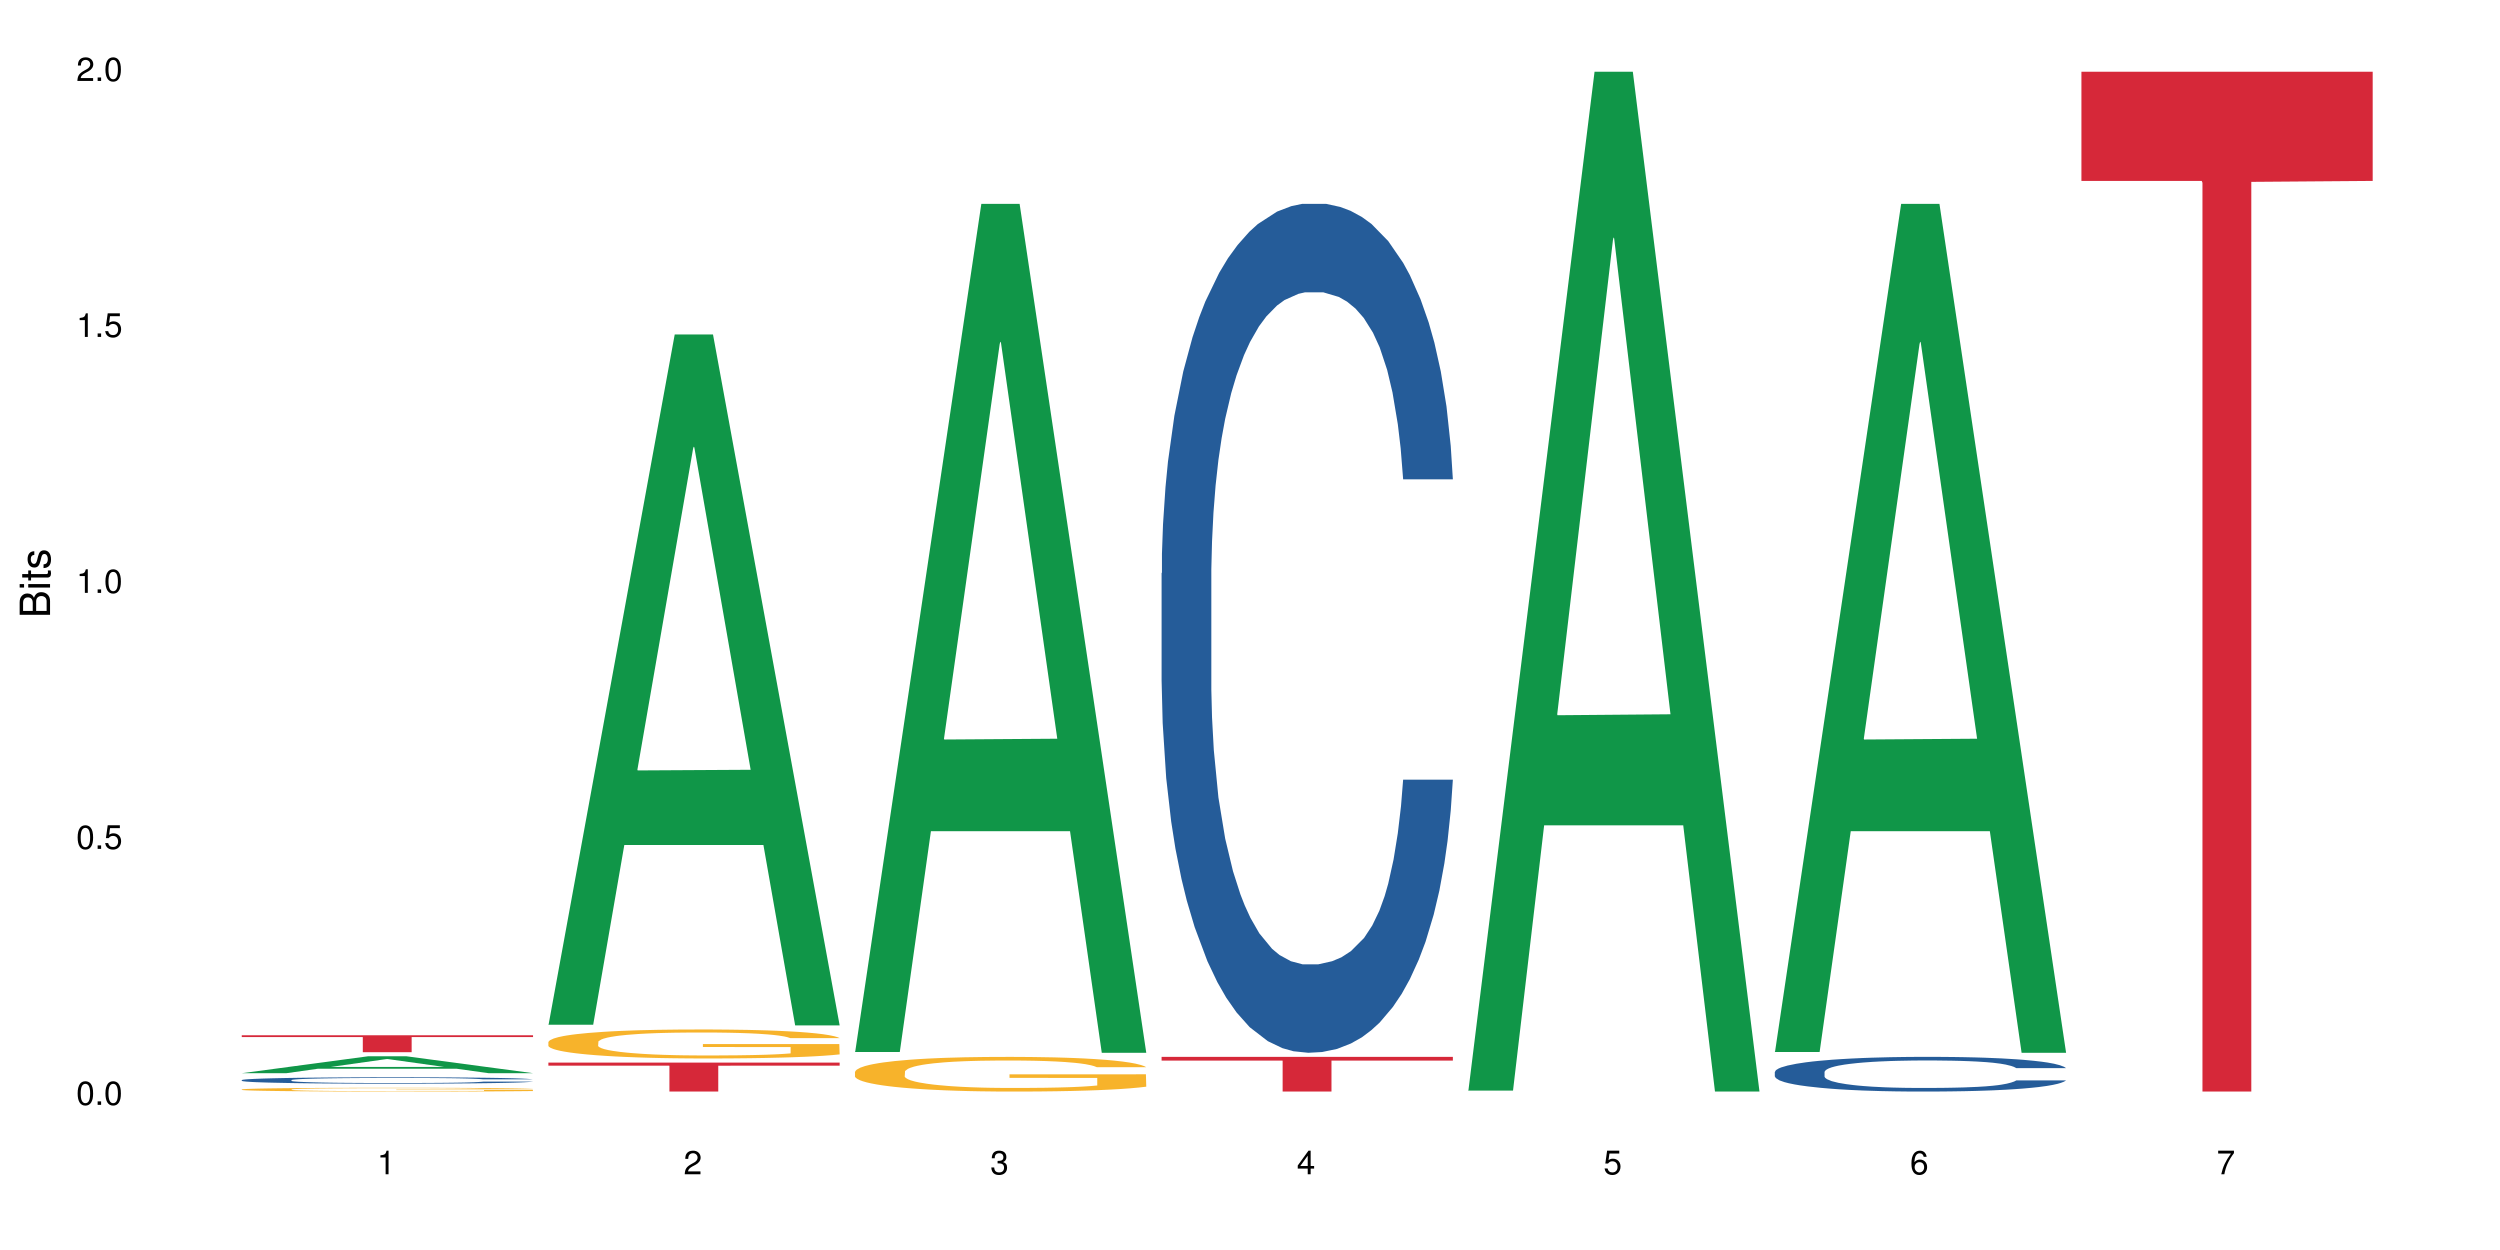 <?xml version="1.0" encoding="UTF-8"?>
<svg xmlns="http://www.w3.org/2000/svg" xmlns:xlink="http://www.w3.org/1999/xlink" width="720pt" height="360pt" viewBox="0 0 720 360" version="1.1">
<defs>
<g>
<symbol overflow="visible" id="glyph0-0">
<path style="stroke:none;" d=""/>
</symbol>
<symbol overflow="visible" id="glyph0-1">
<path style="stroke:none;" d="M 2.641 -6.797 C 2 -6.797 1.422 -6.531 1.078 -6.047 C 0.641 -5.453 0.406 -4.547 0.406 -3.297 C 0.406 -1 1.188 0.219 2.641 0.219 C 4.078 0.219 4.859 -1 4.859 -3.234 C 4.859 -4.562 4.656 -5.438 4.203 -6.047 C 3.844 -6.531 3.281 -6.797 2.641 -6.797 Z M 2.641 -6.047 C 3.547 -6.047 4 -5.125 4 -3.312 C 4 -1.375 3.562 -0.484 2.625 -0.484 C 1.734 -0.484 1.281 -1.422 1.281 -3.281 C 1.281 -5.141 1.734 -6.047 2.641 -6.047 Z M 2.641 -6.047 "/>
</symbol>
<symbol overflow="visible" id="glyph0-2">
<path style="stroke:none;" d="M 1.828 -1 L 0.828 -1 L 0.828 0 L 1.828 0 Z M 1.828 -1 "/>
</symbol>
<symbol overflow="visible" id="glyph0-3">
<path style="stroke:none;" d="M 4.562 -6.797 L 1.062 -6.797 L 0.547 -3.094 L 1.328 -3.094 C 1.719 -3.562 2.047 -3.734 2.578 -3.734 C 3.484 -3.734 4.062 -3.109 4.062 -2.094 C 4.062 -1.125 3.484 -0.531 2.578 -0.531 C 1.828 -0.531 1.375 -0.906 1.188 -1.672 L 0.328 -1.672 C 0.453 -1.109 0.547 -0.844 0.75 -0.594 C 1.125 -0.078 1.828 0.219 2.594 0.219 C 3.969 0.219 4.922 -0.781 4.922 -2.219 C 4.922 -3.562 4.031 -4.484 2.719 -4.484 C 2.25 -4.484 1.859 -4.359 1.469 -4.062 L 1.734 -5.969 L 4.562 -5.969 Z M 4.562 -6.797 "/>
</symbol>
<symbol overflow="visible" id="glyph0-4">
<path style="stroke:none;" d="M 2.484 -4.844 L 2.484 0 L 3.328 0 L 3.328 -6.797 L 2.766 -6.797 C 2.469 -5.75 2.281 -5.609 0.984 -5.453 L 0.984 -4.844 Z M 2.484 -4.844 "/>
</symbol>
<symbol overflow="visible" id="glyph0-5">
<path style="stroke:none;" d="M 4.859 -0.828 L 1.281 -0.828 C 1.359 -1.391 1.672 -1.75 2.5 -2.234 L 3.469 -2.75 C 4.406 -3.266 4.906 -3.969 4.906 -4.812 C 4.906 -5.375 4.672 -5.906 4.266 -6.266 C 3.859 -6.625 3.375 -6.797 2.719 -6.797 C 1.859 -6.797 1.219 -6.5 0.844 -5.922 C 0.609 -5.562 0.5 -5.125 0.484 -4.438 L 1.328 -4.438 C 1.359 -4.906 1.406 -5.188 1.531 -5.406 C 1.75 -5.812 2.188 -6.062 2.703 -6.062 C 3.469 -6.062 4.031 -5.516 4.031 -4.781 C 4.031 -4.25 3.719 -3.797 3.125 -3.438 L 2.234 -2.938 C 0.812 -2.141 0.406 -1.5 0.328 0 L 4.859 0 Z M 4.859 -0.828 "/>
</symbol>
<symbol overflow="visible" id="glyph0-6">
<path style="stroke:none;" d="M 2.125 -3.125 L 2.578 -3.125 C 3.516 -3.125 3.984 -2.703 3.984 -1.891 C 3.984 -1.031 3.469 -0.531 2.578 -0.531 C 1.656 -0.531 1.203 -0.984 1.156 -1.969 L 0.312 -1.969 C 0.344 -1.422 0.438 -1.078 0.609 -0.766 C 0.953 -0.109 1.625 0.219 2.547 0.219 C 3.953 0.219 4.859 -0.609 4.859 -1.906 C 4.859 -2.766 4.516 -3.25 3.703 -3.516 C 4.344 -3.766 4.656 -4.25 4.656 -4.938 C 4.656 -6.109 3.875 -6.797 2.578 -6.797 C 1.203 -6.797 0.484 -6.047 0.453 -4.609 L 1.297 -4.609 C 1.312 -5.016 1.344 -5.25 1.453 -5.453 C 1.641 -5.828 2.062 -6.062 2.594 -6.062 C 3.344 -6.062 3.797 -5.625 3.797 -4.906 C 3.797 -4.422 3.609 -4.141 3.25 -3.984 C 3.016 -3.891 2.719 -3.844 2.125 -3.844 Z M 2.125 -3.125 "/>
</symbol>
<symbol overflow="visible" id="glyph0-7">
<path style="stroke:none;" d="M 3.141 -1.625 L 3.141 0 L 3.984 0 L 3.984 -1.625 L 4.984 -1.625 L 4.984 -2.391 L 3.984 -2.391 L 3.984 -6.797 L 3.359 -6.797 L 0.266 -2.516 L 0.266 -1.625 Z M 3.141 -2.391 L 1 -2.391 L 3.141 -5.359 Z M 3.141 -2.391 "/>
</symbol>
<symbol overflow="visible" id="glyph0-8">
<path style="stroke:none;" d="M 4.781 -5.031 C 4.609 -6.141 3.891 -6.797 2.844 -6.797 C 2.094 -6.797 1.422 -6.438 1.031 -5.828 C 0.609 -5.172 0.406 -4.344 0.406 -3.094 C 0.406 -1.953 0.578 -1.234 0.984 -0.625 C 1.359 -0.078 1.953 0.219 2.703 0.219 C 3.984 0.219 4.922 -0.734 4.922 -2.078 C 4.922 -3.344 4.062 -4.234 2.844 -4.234 C 2.172 -4.234 1.641 -3.969 1.281 -3.469 C 1.281 -5.125 1.828 -6.047 2.797 -6.047 C 3.391 -6.047 3.797 -5.672 3.938 -5.031 Z M 2.734 -3.484 C 3.547 -3.484 4.062 -2.922 4.062 -2 C 4.062 -1.156 3.484 -0.531 2.703 -0.531 C 1.922 -0.531 1.328 -1.188 1.328 -2.047 C 1.328 -2.891 1.906 -3.484 2.734 -3.484 Z M 2.734 -3.484 "/>
</symbol>
<symbol overflow="visible" id="glyph0-9">
<path style="stroke:none;" d="M 4.984 -6.797 L 0.438 -6.797 L 0.438 -5.969 L 4.109 -5.969 C 2.5 -3.656 1.828 -2.234 1.328 0 L 2.219 0 C 2.594 -2.172 3.453 -4.047 4.984 -6.094 Z M 4.984 -6.797 "/>
</symbol>
<symbol overflow="visible" id="glyph1-0">
<path style="stroke:none;" d=""/>
</symbol>
<symbol overflow="visible" id="glyph1-1">
<path style="stroke:none;" d="M 0 -0.953 L 0 -4.891 C 0 -5.719 -0.234 -6.344 -0.734 -6.797 C -1.188 -7.234 -1.812 -7.469 -2.5 -7.469 C -3.547 -7.469 -4.188 -7 -4.625 -5.875 C -4.984 -6.672 -5.641 -7.094 -6.531 -7.094 C -7.156 -7.094 -7.734 -6.859 -8.141 -6.391 C -8.562 -5.938 -8.75 -5.344 -8.75 -4.5 L -8.75 -0.953 Z M -4.984 -2.062 L -7.766 -2.062 L -7.766 -4.219 C -7.766 -4.844 -7.688 -5.203 -7.453 -5.5 C -7.219 -5.812 -6.859 -5.969 -6.375 -5.969 C -5.906 -5.969 -5.531 -5.812 -5.297 -5.5 C -5.062 -5.203 -4.984 -4.844 -4.984 -4.219 Z M -0.984 -2.062 L -4 -2.062 L -4 -4.781 C -4 -5.328 -3.859 -5.688 -3.578 -5.953 C -3.297 -6.219 -2.922 -6.359 -2.484 -6.359 C -2.062 -6.359 -1.688 -6.219 -1.406 -5.953 C -1.109 -5.688 -0.984 -5.328 -0.984 -4.781 Z M -0.984 -2.062 "/>
</symbol>
<symbol overflow="visible" id="glyph1-2">
<path style="stroke:none;" d="M -6.281 -1.797 L -6.281 -0.797 L 0 -0.797 L 0 -1.797 Z M -8.75 -1.797 L -8.75 -0.797 L -7.484 -0.797 L -7.484 -1.797 Z M -8.75 -1.797 "/>
</symbol>
<symbol overflow="visible" id="glyph1-3">
<path style="stroke:none;" d="M -6.281 -3.047 L -6.281 -2.016 L -8.016 -2.016 L -8.016 -1.016 L -6.281 -1.016 L -6.281 -0.172 L -5.469 -0.172 L -5.469 -1.016 L -0.719 -1.016 C -0.078 -1.016 0.281 -1.453 0.281 -2.234 C 0.281 -2.469 0.25 -2.719 0.188 -3.047 L -0.641 -3.047 C -0.609 -2.922 -0.594 -2.766 -0.594 -2.562 C -0.594 -2.141 -0.719 -2.016 -1.156 -2.016 L -5.469 -2.016 L -5.469 -3.047 Z M -6.281 -3.047 "/>
</symbol>
<symbol overflow="visible" id="glyph1-4">
<path style="stroke:none;" d="M -4.531 -5.25 C -5.766 -5.25 -6.469 -4.422 -6.469 -2.969 C -6.469 -1.516 -5.719 -0.562 -4.547 -0.562 C -3.562 -0.562 -3.094 -1.062 -2.734 -2.562 L -2.516 -3.484 C -2.344 -4.188 -2.094 -4.469 -1.625 -4.469 C -1.047 -4.469 -0.641 -3.875 -0.641 -3 C -0.641 -2.453 -0.797 -2 -1.062 -1.75 C -1.25 -1.594 -1.422 -1.531 -1.875 -1.469 L -1.875 -0.406 C -0.422 -0.453 0.281 -1.266 0.281 -2.922 C 0.281 -4.5 -0.5 -5.516 -1.719 -5.516 C -2.656 -5.516 -3.172 -4.984 -3.469 -3.734 L -3.703 -2.766 C -3.891 -1.953 -4.156 -1.609 -4.594 -1.609 C -5.172 -1.609 -5.547 -2.125 -5.547 -2.938 C -5.547 -3.75 -5.203 -4.172 -4.531 -4.203 Z M -4.531 -5.25 "/>
</symbol>
</g>
</defs>
<g id="surface4301">
<rect x="0" y="0" width="720" height="360" style="fill:rgb(100%,100%,100%);fill-opacity:1;stroke:none;"/>
<path style=" stroke:none;fill-rule:nonzero;fill:rgb(6.275%,58.824%,28.235%);fill-opacity:1;" d="M 69.629 309.074 L 69.719 309.07 L 106.016 304.207 L 117.039 304.207 L 153.516 309.078 L 140.703 309.078 L 131.559 307.805 L 91.496 307.805 L 82.535 309.074 L 69.629 309.074 L 95.352 307.281 L 127.887 307.277 L 111.664 305.004 L 111.484 305 L 111.305 305.012 L 95.262 307.277 L 95.352 307.281 Z M 69.629 309.074 "/>
<path style=" stroke:none;fill-rule:nonzero;fill:rgb(14.51%,36.078%,60%);fill-opacity:1;" d="M 69.629 311.059 L 69.73 311.059 L 69.73 311.02 L 70.039 310.953 L 70.754 310.871 L 71.473 310.816 L 73.312 310.719 L 75.871 310.621 L 78.531 310.547 L 80.473 310.504 L 82.211 310.469 L 86.203 310.406 L 88.762 310.375 L 91.523 310.348 L 94.898 310.316 L 97.352 310.301 L 102.879 310.273 L 106.969 310.262 L 110.141 310.258 L 116.996 310.258 L 121.086 310.266 L 124.055 310.273 L 127.328 310.285 L 130.09 310.301 L 134.898 310.34 L 139.195 310.387 L 141.141 310.414 L 144.207 310.465 L 146.562 310.516 L 148.199 310.559 L 150.039 310.621 L 151.676 310.699 L 152.902 310.785 L 153.516 310.855 L 139.195 310.855 L 138.48 310.789 L 137.66 310.734 L 136.125 310.668 L 134.59 310.617 L 132.441 310.57 L 130.5 310.535 L 127.84 310.504 L 125.488 310.484 L 123.031 310.469 L 120.68 310.461 L 116.176 310.449 L 110.961 310.449 L 109.016 310.453 L 105.027 310.465 L 102.879 310.477 L 99.809 310.5 L 97.66 310.523 L 95.102 310.559 L 93.363 310.586 L 91.215 310.629 L 89.68 310.668 L 87.941 310.723 L 86.918 310.766 L 85.996 310.812 L 85.18 310.871 L 84.566 310.93 L 84.156 310.992 L 83.953 311.051 L 83.953 311.312 L 84.156 311.375 L 84.668 311.445 L 85.996 311.547 L 87.941 311.637 L 90.191 311.707 L 92.34 311.758 L 93.566 311.781 L 95.203 311.809 L 97.762 311.844 L 101.445 311.875 L 103.594 311.891 L 106.867 311.902 L 110.242 311.91 L 114.746 311.91 L 118.734 311.902 L 121.395 311.895 L 124.156 311.883 L 127.941 311.852 L 130.293 311.824 L 132.34 311.793 L 133.875 311.762 L 134.898 311.734 L 136.434 311.684 L 137.66 311.625 L 138.582 311.566 L 139.195 311.508 L 153.516 311.508 L 152.902 311.574 L 151.984 311.641 L 151.062 311.691 L 149.629 311.75 L 147.992 311.801 L 145.641 311.859 L 143.695 311.898 L 141.141 311.941 L 138.785 311.973 L 136.227 312.004 L 132.441 312.035 L 129.988 312.055 L 127.328 312.07 L 124.156 312.082 L 120.168 312.094 L 115.871 312.102 L 111.879 312.102 L 107.582 312.098 L 104.414 312.094 L 100.219 312.078 L 95 312.047 L 91.215 312.016 L 88.25 311.984 L 85.691 311.949 L 82.828 311.902 L 79.145 311.828 L 76.895 311.773 L 75.359 311.723 L 73.621 311.66 L 72.391 311.598 L 70.961 311.504 L 69.938 311.387 L 69.629 311.293 Z M 69.629 311.059 "/>
<path style=" stroke:none;fill-rule:nonzero;fill:rgb(96.863%,70.196%,16.863%);fill-opacity:1;" d="M 69.629 313.75 L 69.73 313.746 L 69.73 313.727 L 70.141 313.684 L 71.164 313.621 L 72.492 313.57 L 73.926 313.531 L 74.848 313.508 L 76.383 313.48 L 77.711 313.457 L 81.086 313.414 L 85.383 313.371 L 87.738 313.352 L 90.398 313.336 L 94.184 313.316 L 95.922 313.312 L 101.242 313.293 L 107.277 313.285 L 113.926 313.281 L 116.996 313.281 L 121.191 313.285 L 126.918 313.297 L 130.191 313.309 L 132.75 313.316 L 135.41 313.332 L 138.684 313.352 L 141.754 313.375 L 144.207 313.398 L 146.664 313.43 L 148.711 313.461 L 150.449 313.496 L 151.984 313.535 L 152.902 313.57 L 153.516 313.605 L 139.297 313.605 L 138.48 313.57 L 137.559 313.543 L 136.023 313.512 L 134.488 313.488 L 132.953 313.469 L 130.09 313.441 L 127.637 313.426 L 124.566 313.414 L 121.598 313.402 L 118.223 313.398 L 116.176 313.395 L 110.754 313.395 L 105.844 313.402 L 102.98 313.41 L 100.934 313.418 L 98.07 313.434 L 96.332 313.445 L 95.309 313.453 L 92.238 313.484 L 90.191 313.512 L 89.066 313.531 L 87.633 313.562 L 86.613 313.59 L 85.484 313.629 L 84.871 313.656 L 84.055 313.727 L 83.953 313.902 L 84.258 313.941 L 84.871 313.984 L 85.691 314.02 L 86.918 314.055 L 88.145 314.086 L 90.293 314.125 L 92.137 314.148 L 93.566 314.168 L 96.332 314.195 L 97.457 314.203 L 100.117 314.219 L 102.879 314.234 L 106.254 314.246 L 108.812 314.254 L 112.902 314.258 L 118.121 314.258 L 124.258 314.25 L 128.145 314.242 L 130.805 314.234 L 132.547 314.227 L 134.695 314.219 L 136.227 314.207 L 137.66 314.195 L 139.398 314.18 L 139.398 313.941 L 114.133 313.941 L 114.133 313.828 L 153.414 313.828 L 153.516 314.219 L 151.367 314.246 L 148.711 314.27 L 146.152 314.289 L 143.492 314.309 L 139.707 314.324 L 136.637 314.336 L 131.93 314.352 L 127.637 314.359 L 123.133 314.367 L 119.145 314.371 L 114.438 314.371 L 110.242 314.367 L 105.742 314.363 L 102.16 314.355 L 95.613 314.332 L 91.523 314.312 L 88.863 314.293 L 86.102 314.273 L 83.336 314.25 L 80.883 314.223 L 77.609 314.176 L 75.871 314.148 L 74.234 314.113 L 73.004 314.082 L 71.879 314.047 L 71.062 314.016 L 70.242 313.969 L 69.832 313.934 L 69.629 313.902 Z M 69.629 313.75 "/>
<path style=" stroke:none;fill-rule:nonzero;fill:rgb(83.922%,15.686%,22.353%);fill-opacity:1;" d="M 69.629 298.16 L 153.516 298.16 L 153.516 298.68 L 118.555 298.684 L 118.555 303.027 L 104.488 303.027 L 104.488 298.688 L 104.285 298.68 L 69.629 298.68 Z M 69.629 298.16 "/>
<path style=" stroke:none;fill-rule:nonzero;fill:rgb(6.275%,58.824%,28.235%);fill-opacity:1;" d="M 157.934 295.121 L 158.023 294.934 L 194.32 96.328 L 205.344 96.328 L 241.82 295.309 L 229.004 295.309 L 219.863 243.367 L 179.801 243.367 L 170.84 295.121 L 157.934 295.121 L 183.656 221.883 L 216.188 221.695 L 199.965 128.84 L 199.785 128.652 L 199.609 129.211 L 183.566 221.695 L 183.656 221.883 Z M 157.934 295.121 "/>
<path style=" stroke:none;fill-rule:nonzero;fill:rgb(96.863%,70.196%,16.863%);fill-opacity:1;" d="M 157.934 300.066 L 158.035 300.059 L 158.035 299.906 L 158.445 299.562 L 159.469 299.09 L 160.797 298.699 L 162.23 298.395 L 163.148 298.234 L 164.684 298.004 L 166.016 297.836 L 169.391 297.496 L 173.688 297.176 L 176.039 297.035 L 178.699 296.906 L 182.484 296.762 L 184.223 296.707 L 189.543 296.586 L 195.578 296.512 L 202.23 296.488 L 205.297 296.496 L 209.492 296.527 L 215.223 296.609 L 218.496 296.688 L 221.055 296.762 L 223.715 296.859 L 226.988 297.016 L 230.055 297.195 L 232.512 297.379 L 234.965 297.609 L 237.012 297.852 L 238.75 298.121 L 240.285 298.441 L 241.207 298.707 L 241.82 298.973 L 227.602 298.973 L 226.781 298.707 L 225.863 298.5 L 224.328 298.25 L 222.793 298.066 L 221.258 297.922 L 218.395 297.723 L 215.938 297.602 L 212.867 297.496 L 209.902 297.426 L 206.527 297.379 L 204.48 297.363 L 199.059 297.363 L 194.148 297.418 L 191.285 297.48 L 189.238 297.539 L 186.371 297.656 L 184.633 297.746 L 183.609 297.809 L 180.543 298.043 L 178.496 298.258 L 177.371 298.402 L 175.938 298.629 L 174.914 298.836 L 173.789 299.141 L 173.176 299.371 L 172.355 299.891 L 172.254 301.262 L 172.562 301.551 L 173.176 301.863 L 173.992 302.141 L 175.223 302.43 L 176.449 302.648 L 178.598 302.949 L 180.438 303.145 L 181.871 303.277 L 184.633 303.48 L 185.758 303.551 L 188.418 303.688 L 191.18 303.793 L 194.559 303.887 L 197.113 303.934 L 201.207 303.969 L 206.426 303.969 L 212.562 303.926 L 216.449 303.863 L 219.109 303.801 L 220.848 303.75 L 222.996 303.664 L 224.531 303.59 L 225.965 303.504 L 227.703 303.375 L 227.703 301.551 L 202.434 301.543 L 202.434 300.691 L 241.719 300.684 L 241.82 303.664 L 239.672 303.871 L 237.012 304.07 L 234.453 304.223 L 231.797 304.352 L 228.012 304.496 L 224.941 304.586 L 220.234 304.695 L 215.938 304.762 L 211.438 304.809 L 207.445 304.832 L 202.742 304.84 L 198.547 304.824 L 194.047 304.777 L 190.465 304.719 L 187.191 304.641 L 183.918 304.543 L 179.824 304.383 L 177.164 304.254 L 174.402 304.094 L 171.641 303.902 L 169.188 303.695 L 167.551 303.535 L 165.914 303.352 L 164.172 303.125 L 162.535 302.863 L 161.309 302.629 L 160.184 302.359 L 159.363 302.109 L 158.547 301.766 L 158.137 301.492 L 157.934 301.254 Z M 157.934 300.066 "/>
<path style=" stroke:none;fill-rule:nonzero;fill:rgb(83.922%,15.686%,22.353%);fill-opacity:1;" d="M 157.934 306.02 L 241.82 306.02 L 241.82 306.914 L 206.859 306.922 L 206.859 314.371 L 192.793 314.371 L 192.793 306.93 L 192.59 306.914 L 157.934 306.914 Z M 157.934 306.02 "/>
<path style=" stroke:none;fill-rule:nonzero;fill:rgb(6.275%,58.824%,28.235%);fill-opacity:1;" d="M 246.234 302.973 L 246.324 302.746 L 282.625 58.707 L 293.648 58.707 L 330.125 303.203 L 317.309 303.203 L 308.168 239.383 L 268.105 239.383 L 259.141 302.973 L 246.234 302.973 L 271.957 212.98 L 304.492 212.75 L 288.27 98.652 L 288.09 98.422 L 287.91 99.113 L 271.867 212.75 L 271.957 212.98 Z M 246.234 302.973 "/>
<path style=" stroke:none;fill-rule:nonzero;fill:rgb(96.863%,70.196%,16.863%);fill-opacity:1;" d="M 246.234 308.66 L 246.34 308.652 L 246.34 308.469 L 246.746 308.059 L 247.77 307.492 L 249.102 307.027 L 250.531 306.664 L 251.453 306.473 L 252.988 306.199 L 254.316 305.996 L 257.695 305.586 L 261.992 305.203 L 264.344 305.039 L 267.004 304.883 L 270.789 304.711 L 272.527 304.648 L 277.848 304.5 L 283.883 304.41 L 290.531 304.383 L 293.602 304.391 L 297.797 304.43 L 303.523 304.527 L 306.801 304.621 L 309.355 304.711 L 312.016 304.828 L 315.289 305.012 L 318.359 305.23 L 320.812 305.449 L 323.27 305.723 L 325.316 306.016 L 327.055 306.336 L 328.59 306.719 L 329.512 307.039 L 330.125 307.355 L 315.902 307.355 L 315.086 307.039 L 314.164 306.793 L 312.629 306.488 L 311.094 306.27 L 309.562 306.098 L 306.695 305.859 L 304.242 305.715 L 301.172 305.586 L 298.207 305.504 L 294.828 305.449 L 292.785 305.434 L 287.363 305.434 L 282.449 305.496 L 279.586 305.57 L 277.539 305.641 L 274.676 305.777 L 272.938 305.887 L 271.914 305.961 L 268.844 306.242 L 266.797 306.5 L 265.672 306.672 L 264.242 306.945 L 263.219 307.191 L 262.094 307.559 L 261.48 307.832 L 260.66 308.449 L 260.559 310.094 L 260.863 310.441 L 261.48 310.812 L 262.297 311.141 L 263.523 311.488 L 264.754 311.754 L 266.902 312.109 L 268.742 312.348 L 270.176 312.5 L 272.938 312.746 L 274.062 312.828 L 276.723 312.992 L 279.484 313.121 L 282.859 313.23 L 285.418 313.285 L 289.512 313.332 L 294.727 313.332 L 300.867 313.277 L 304.754 313.203 L 307.414 313.129 L 309.152 313.066 L 311.301 312.965 L 312.836 312.875 L 314.266 312.773 L 316.008 312.621 L 316.008 310.441 L 290.738 310.43 L 290.738 309.41 L 330.023 309.398 L 330.125 312.965 L 327.977 313.211 L 325.316 313.449 L 322.758 313.633 L 320.098 313.785 L 316.312 313.961 L 313.242 314.07 L 308.539 314.199 L 304.242 314.281 L 299.738 314.336 L 295.75 314.363 L 291.043 314.371 L 286.852 314.352 L 282.348 314.297 L 278.77 314.227 L 275.496 314.133 L 272.223 314.016 L 268.129 313.824 L 265.469 313.668 L 262.707 313.477 L 259.945 313.25 L 257.488 313.004 L 255.852 312.812 L 254.215 312.594 L 252.477 312.32 L 250.84 312.008 L 249.613 311.727 L 248.488 311.406 L 247.668 311.105 L 246.852 310.695 L 246.441 310.367 L 246.234 310.082 Z M 246.234 308.66 "/>
<path style=" stroke:none;fill-rule:nonzero;fill:rgb(14.51%,36.078%,60%);fill-opacity:1;" d="M 334.539 165.086 L 334.641 164.863 L 334.641 159.5 L 334.949 151.008 L 335.664 140.281 L 336.379 132.906 L 338.223 119.719 L 340.781 106.98 L 343.441 97.145 L 345.383 91.336 L 347.121 86.867 L 351.113 78.598 L 353.668 74.352 L 356.434 70.551 L 359.809 66.75 L 362.262 64.516 L 367.789 60.941 L 371.879 59.375 L 375.051 58.707 L 381.906 58.707 L 385.996 59.602 L 388.965 60.719 L 392.238 62.504 L 395 64.516 L 399.809 69.434 L 404.105 75.691 L 406.047 79.266 L 409.117 86.195 L 411.469 92.898 L 413.109 98.711 L 414.949 106.98 L 416.586 117.035 L 417.812 128.434 L 418.426 138.043 L 404.105 138.043 L 403.391 129.105 L 402.57 122.176 L 401.035 113.016 L 399.5 106.531 L 397.352 100.051 L 395.41 95.805 L 392.75 91.559 L 390.395 88.879 L 387.941 86.867 L 385.59 85.523 L 381.086 84.184 L 375.871 84.184 L 373.926 84.633 L 369.938 86.418 L 367.789 87.984 L 364.719 91.113 L 362.57 94.016 L 360.012 98.488 L 358.273 102.285 L 356.125 108.098 L 354.59 113.238 L 352.852 120.613 L 351.828 126.199 L 350.906 132.457 L 350.09 139.832 L 349.477 147.656 L 349.066 155.926 L 348.863 163.969 L 348.863 198.609 L 349.066 206.656 L 349.578 216.043 L 350.906 229.676 L 352.852 241.52 L 355.102 250.906 L 357.25 257.613 L 358.477 260.742 L 360.113 264.316 L 362.672 268.785 L 366.355 273.258 L 368.504 275.043 L 371.777 276.832 L 375.152 277.727 L 379.656 277.727 L 383.645 276.832 L 386.305 275.715 L 389.066 273.926 L 392.852 270.129 L 395.203 266.551 L 397.25 262.305 L 398.785 258.059 L 399.809 254.484 L 401.344 247.555 L 402.57 239.957 L 403.492 232.133 L 404.105 224.535 L 418.426 224.535 L 417.812 233.477 L 416.895 242.191 L 415.973 248.672 L 414.539 256.496 L 412.902 263.422 L 410.551 271.246 L 408.605 276.387 L 406.047 281.973 L 403.695 286.219 L 401.137 290.02 L 397.352 294.488 L 394.898 296.723 L 392.238 298.734 L 389.066 300.523 L 385.078 302.086 L 380.781 302.98 L 376.789 303.203 L 372.492 302.758 L 369.32 301.863 L 365.129 299.852 L 359.91 295.828 L 356.125 291.582 L 353.16 287.336 L 350.602 282.867 L 347.734 276.832 L 344.055 267 L 341.801 259.398 L 340.27 253.141 L 338.527 244.426 L 337.301 236.605 L 335.867 224.09 L 334.848 208.219 L 334.539 195.93 Z M 334.539 165.086 "/>
<path style=" stroke:none;fill-rule:nonzero;fill:rgb(83.922%,15.686%,22.353%);fill-opacity:1;" d="M 334.539 304.383 L 418.426 304.383 L 418.426 305.453 L 383.465 305.461 L 383.465 314.371 L 369.398 314.371 L 369.398 305.473 L 369.195 305.453 L 334.539 305.453 Z M 334.539 304.383 "/>
<path style=" stroke:none;fill-rule:nonzero;fill:rgb(6.275%,58.824%,28.235%);fill-opacity:1;" d="M 422.844 314.094 L 422.934 313.82 L 459.23 20.664 L 470.254 20.664 L 506.73 314.371 L 493.914 314.371 L 484.773 237.703 L 444.711 237.703 L 435.75 314.094 L 422.844 314.094 L 448.566 205.988 L 481.098 205.711 L 464.875 68.648 L 464.695 68.375 L 464.52 69.199 L 448.477 205.711 L 448.566 205.988 Z M 422.844 314.094 "/>
<path style=" stroke:none;fill-rule:nonzero;fill:rgb(6.275%,58.824%,28.235%);fill-opacity:1;" d="M 511.145 302.973 L 511.234 302.746 L 547.531 58.707 L 558.559 58.707 L 595.035 303.203 L 582.219 303.203 L 573.074 239.383 L 533.016 239.383 L 524.051 302.973 L 511.145 302.973 L 536.867 212.98 L 569.402 212.75 L 553.18 98.652 L 553 98.422 L 552.82 99.113 L 536.777 212.75 L 536.867 212.98 Z M 511.145 302.973 "/>
<path style=" stroke:none;fill-rule:nonzero;fill:rgb(14.51%,36.078%,60%);fill-opacity:1;" d="M 511.145 308.73 L 511.246 308.719 L 511.246 308.5 L 511.555 308.152 L 512.27 307.715 L 512.988 307.414 L 514.828 306.875 L 517.387 306.355 L 520.047 305.953 L 521.988 305.715 L 523.73 305.535 L 527.719 305.195 L 530.277 305.023 L 533.039 304.867 L 536.414 304.711 L 538.871 304.621 L 544.395 304.473 L 548.484 304.41 L 551.656 304.383 L 558.512 304.383 L 562.605 304.418 L 565.57 304.465 L 568.844 304.539 L 571.605 304.621 L 576.414 304.82 L 580.711 305.078 L 582.656 305.223 L 585.723 305.508 L 588.078 305.781 L 589.715 306.016 L 591.555 306.355 L 593.191 306.766 L 594.422 307.23 L 595.035 307.625 L 580.711 307.625 L 579.996 307.258 L 579.176 306.977 L 577.641 306.602 L 576.109 306.336 L 573.961 306.07 L 572.016 305.898 L 569.355 305.727 L 567.004 305.617 L 564.547 305.535 L 562.195 305.48 L 557.691 305.422 L 552.477 305.422 L 550.531 305.441 L 546.543 305.516 L 544.395 305.578 L 541.324 305.707 L 539.176 305.824 L 536.617 306.008 L 534.879 306.164 L 532.73 306.402 L 531.195 306.609 L 529.457 306.91 L 528.434 307.141 L 527.516 307.395 L 526.695 307.695 L 526.082 308.016 L 525.672 308.355 L 525.469 308.684 L 525.469 310.098 L 525.672 310.426 L 526.184 310.809 L 527.516 311.367 L 529.457 311.852 L 531.707 312.234 L 533.855 312.508 L 535.086 312.637 L 536.723 312.781 L 539.277 312.965 L 542.961 313.148 L 545.109 313.219 L 548.383 313.293 L 551.762 313.328 L 556.262 313.328 L 560.25 313.293 L 562.91 313.246 L 565.672 313.176 L 569.457 313.02 L 571.812 312.875 L 573.855 312.699 L 575.391 312.527 L 576.414 312.379 L 577.949 312.098 L 579.176 311.785 L 580.098 311.469 L 580.711 311.156 L 595.035 311.156 L 594.422 311.523 L 593.5 311.879 L 592.578 312.145 L 591.145 312.461 L 589.508 312.746 L 587.156 313.066 L 585.211 313.273 L 582.656 313.504 L 580.301 313.676 L 577.746 313.832 L 573.961 314.016 L 571.504 314.105 L 568.844 314.188 L 565.672 314.262 L 561.684 314.324 L 557.387 314.363 L 553.398 314.371 L 549.102 314.352 L 545.93 314.316 L 541.734 314.234 L 536.516 314.07 L 532.73 313.895 L 529.766 313.723 L 527.207 313.539 L 524.344 313.293 L 520.66 312.891 L 518.41 312.582 L 516.875 312.324 L 515.137 311.969 L 513.906 311.648 L 512.477 311.141 L 511.453 310.492 L 511.145 309.988 Z M 511.145 308.73 "/>
<path style=" stroke:none;fill-rule:nonzero;fill:rgb(83.922%,15.686%,22.353%);fill-opacity:1;" d="M 599.449 20.664 L 683.336 20.664 L 683.336 52.102 L 648.375 52.379 L 648.375 314.371 L 634.309 314.371 L 634.309 52.652 L 634.105 52.102 L 599.449 52.102 Z M 599.449 20.664 "/>
<g style="fill:rgb(0%,0%,0%);fill-opacity:1;">
  <use xlink:href="#glyph0-1" x="21.957" y="318.198"/>
  <use xlink:href="#glyph0-2" x="27.291" y="318.198"/>
  <use xlink:href="#glyph0-1" x="29.958" y="318.198"/>
</g>
<g style="fill:rgb(0%,0%,0%);fill-opacity:1;">
  <use xlink:href="#glyph0-1" x="21.957" y="244.476"/>
  <use xlink:href="#glyph0-2" x="27.291" y="244.476"/>
  <use xlink:href="#glyph0-3" x="29.958" y="244.476"/>
</g>
<g style="fill:rgb(0%,0%,0%);fill-opacity:1;">
  <use xlink:href="#glyph0-4" x="21.957" y="170.753"/>
  <use xlink:href="#glyph0-2" x="27.291" y="170.753"/>
  <use xlink:href="#glyph0-1" x="29.958" y="170.753"/>
</g>
<g style="fill:rgb(0%,0%,0%);fill-opacity:1;">
  <use xlink:href="#glyph0-4" x="21.957" y="97.034"/>
  <use xlink:href="#glyph0-2" x="27.291" y="97.034"/>
  <use xlink:href="#glyph0-3" x="29.958" y="97.034"/>
</g>
<g style="fill:rgb(0%,0%,0%);fill-opacity:1;">
  <use xlink:href="#glyph0-5" x="21.957" y="23.312"/>
  <use xlink:href="#glyph0-2" x="27.291" y="23.312"/>
  <use xlink:href="#glyph0-1" x="29.958" y="23.312"/>
</g>
<g style="fill:rgb(0%,0%,0%);fill-opacity:1;">
  <use xlink:href="#glyph0-4" x="108.574" y="338.19"/>
</g>
<g style="fill:rgb(0%,0%,0%);fill-opacity:1;">
  <use xlink:href="#glyph0-5" x="196.875" y="338.19"/>
</g>
<g style="fill:rgb(0%,0%,0%);fill-opacity:1;">
  <use xlink:href="#glyph0-6" x="285.18" y="338.19"/>
</g>
<g style="fill:rgb(0%,0%,0%);fill-opacity:1;">
  <use xlink:href="#glyph0-7" x="373.484" y="338.19"/>
</g>
<g style="fill:rgb(0%,0%,0%);fill-opacity:1;">
  <use xlink:href="#glyph0-3" x="461.785" y="338.19"/>
</g>
<g style="fill:rgb(0%,0%,0%);fill-opacity:1;">
  <use xlink:href="#glyph0-8" x="550.09" y="338.19"/>
</g>
<g style="fill:rgb(0%,0%,0%);fill-opacity:1;">
  <use xlink:href="#glyph0-9" x="638.395" y="338.19"/>
</g>
<g style="fill:rgb(0%,0%,0%);fill-opacity:1;">
  <use xlink:href="#glyph1-1" x="14.412" y="178.016"/>
  <use xlink:href="#glyph1-2" x="14.412" y="170.012"/>
  <use xlink:href="#glyph1-3" x="14.412" y="167.348"/>
  <use xlink:href="#glyph1-4" x="14.412" y="164.012"/>
</g>
</g>
</svg>
